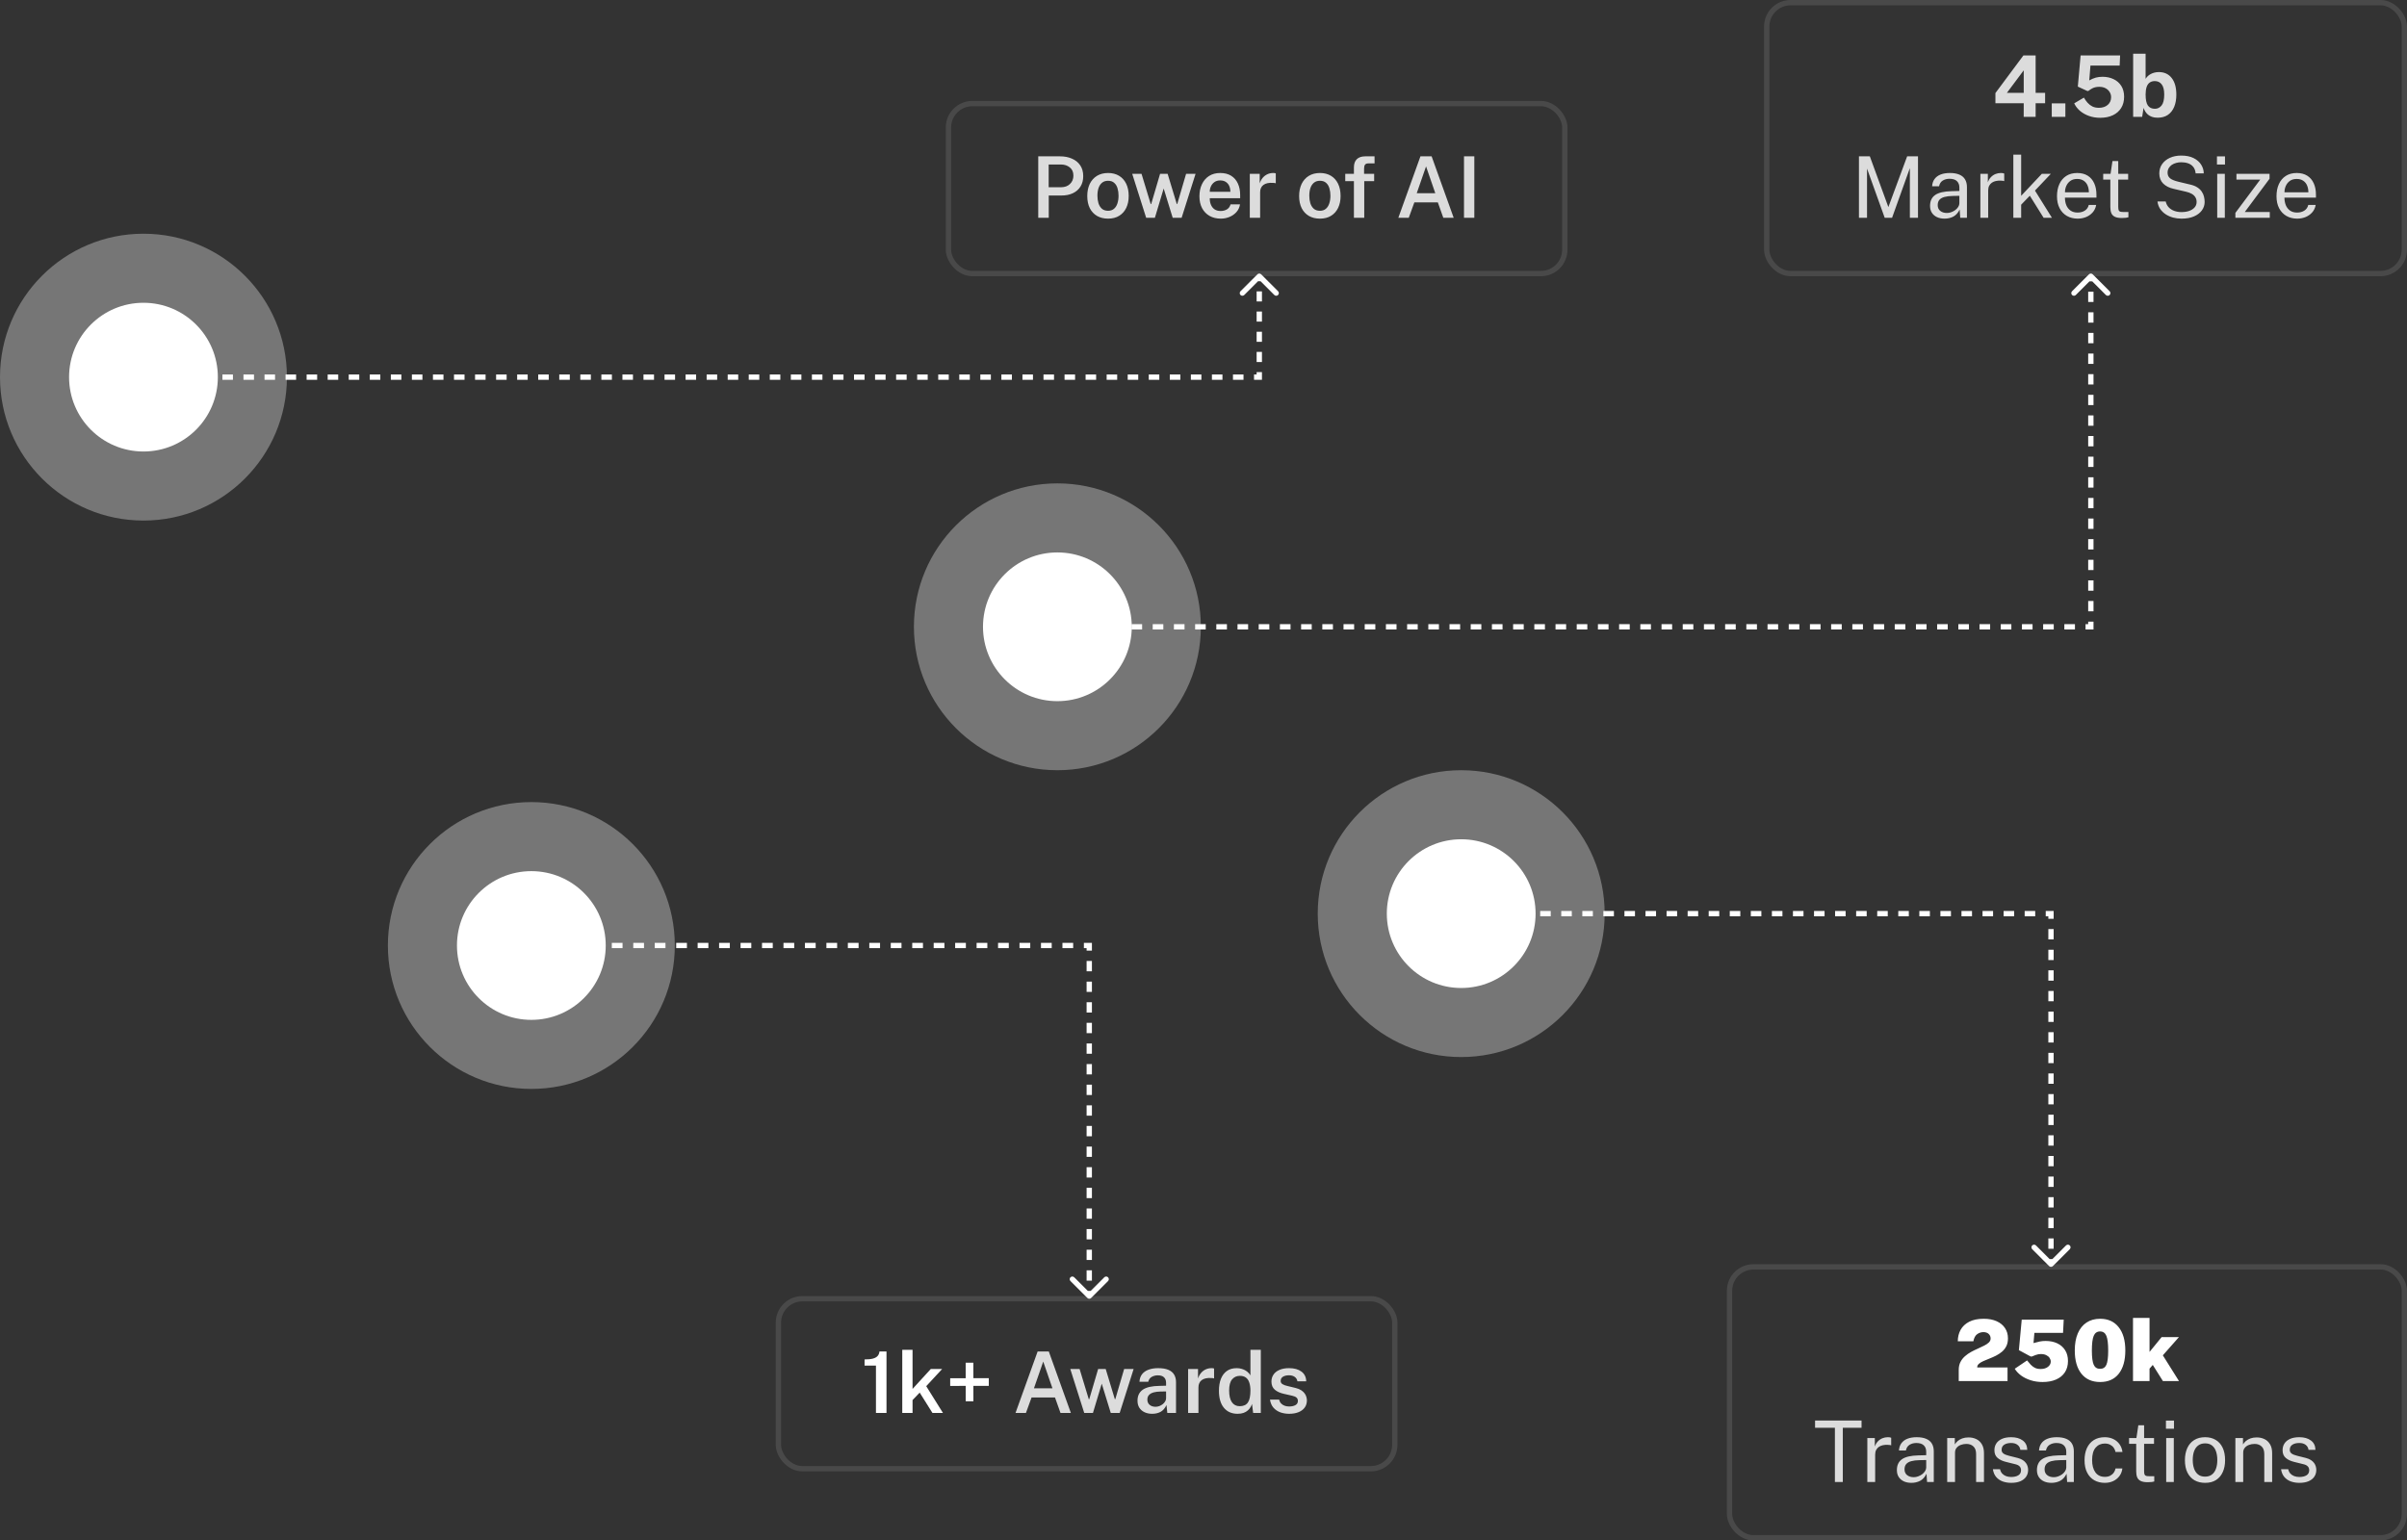 <svg width="453" height="290" viewBox="0 0 453 290" fill="none" xmlns="http://www.w3.org/2000/svg">
<rect x="0" y="0" width="453" height="290" fill="#333333" stroke="none"/>
<rect x="178.5" y="19.5" width="116" height="32" rx="4.5" stroke="white" stroke-opacity="0.11"/>
<path d="M195.4 41V29.432H199.504C200.336 29.432 201.08 29.576 201.736 29.864C202.397 30.147 202.917 30.565 203.296 31.12C203.675 31.675 203.864 32.357 203.864 33.168C203.864 33.931 203.691 34.584 203.344 35.128C203.003 35.672 202.525 36.088 201.912 36.376C201.299 36.664 200.581 36.808 199.76 36.808H197.376V41H195.4ZM197.36 35.248H199.712C200.389 35.248 200.941 35.045 201.368 34.64C201.8 34.235 202.016 33.707 202.016 33.056C202.016 32.395 201.792 31.883 201.344 31.52C200.896 31.152 200.333 30.968 199.656 30.968H197.36V35.248ZM208.536 41.16C207.747 41.16 207.059 40.992 206.472 40.656C205.885 40.315 205.429 39.827 205.104 39.192C204.784 38.557 204.624 37.795 204.624 36.904C204.624 36.04 204.779 35.283 205.088 34.632C205.403 33.981 205.853 33.475 206.44 33.112C207.027 32.749 207.728 32.568 208.544 32.568C209.333 32.568 210.019 32.741 210.6 33.088C211.181 33.435 211.629 33.931 211.944 34.576C212.264 35.221 212.424 35.997 212.424 36.904C212.424 37.741 212.272 38.48 211.968 39.12C211.669 39.755 211.229 40.253 210.648 40.616C210.072 40.979 209.368 41.16 208.536 41.16ZM208.544 39.68C208.992 39.68 209.36 39.557 209.648 39.312C209.941 39.067 210.157 38.731 210.296 38.304C210.44 37.877 210.512 37.392 210.512 36.848C210.512 36.341 210.448 35.875 210.32 35.448C210.197 35.021 209.989 34.68 209.696 34.424C209.408 34.163 209.024 34.032 208.544 34.032C208.091 34.032 207.715 34.152 207.416 34.392C207.123 34.627 206.901 34.957 206.752 35.384C206.608 35.805 206.536 36.293 206.536 36.848C206.536 37.349 206.6 37.816 206.728 38.248C206.861 38.675 207.075 39.021 207.368 39.288C207.661 39.549 208.053 39.68 208.544 39.68ZM225.006 32.728L222.382 41H220.702L219.006 35.488L217.35 41H215.71L213.086 32.728H214.838L216.566 38.416H216.654L218.326 32.728H219.75L221.47 38.408H221.558L223.222 32.728H225.006ZM227.679 37.312C227.674 37.781 227.748 38.197 227.903 38.56C228.058 38.923 228.287 39.208 228.591 39.416C228.895 39.619 229.271 39.72 229.719 39.72C230.178 39.72 230.575 39.619 230.911 39.416C231.252 39.208 231.479 38.893 231.591 38.472H233.375C233.279 39.048 233.05 39.536 232.687 39.936C232.324 40.336 231.884 40.64 231.367 40.848C230.855 41.056 230.322 41.16 229.767 41.16C228.967 41.16 228.263 40.992 227.655 40.656C227.052 40.315 226.58 39.829 226.239 39.2C225.903 38.571 225.735 37.821 225.735 36.952C225.735 36.104 225.89 35.352 226.199 34.696C226.508 34.035 226.954 33.515 227.535 33.136C228.122 32.757 228.826 32.568 229.647 32.568C230.463 32.568 231.148 32.741 231.703 33.088C232.263 33.435 232.684 33.92 232.967 34.544C233.255 35.163 233.399 35.888 233.399 36.72V37.312H227.679ZM227.679 36.104H231.559C231.559 35.704 231.49 35.344 231.351 35.024C231.212 34.699 230.999 34.443 230.711 34.256C230.428 34.064 230.071 33.968 229.639 33.968C229.212 33.968 228.852 34.072 228.559 34.28C228.266 34.488 228.044 34.757 227.895 35.088C227.746 35.413 227.674 35.752 227.679 36.104ZM235.213 41V32.728H237.077V34.52C237.211 34.109 237.4 33.76 237.645 33.472C237.896 33.179 238.189 32.955 238.525 32.8C238.861 32.645 239.227 32.568 239.621 32.568C239.717 32.568 239.811 32.573 239.901 32.584C239.992 32.595 240.059 32.613 240.101 32.64V34.504C240.043 34.477 239.965 34.459 239.869 34.448C239.779 34.437 239.699 34.432 239.629 34.432C239.229 34.4 238.875 34.416 238.565 34.48C238.261 34.544 238.003 34.653 237.789 34.808C237.581 34.957 237.424 35.149 237.317 35.384C237.211 35.613 237.157 35.883 237.157 36.192V41H235.213ZM248.411 41.16C247.622 41.16 246.934 40.992 246.347 40.656C245.76 40.315 245.304 39.827 244.979 39.192C244.659 38.557 244.499 37.795 244.499 36.904C244.499 36.04 244.654 35.283 244.963 34.632C245.278 33.981 245.728 33.475 246.315 33.112C246.902 32.749 247.603 32.568 248.419 32.568C249.208 32.568 249.894 32.741 250.475 33.088C251.056 33.435 251.504 33.931 251.819 34.576C252.139 35.221 252.299 35.997 252.299 36.904C252.299 37.741 252.147 38.48 251.843 39.12C251.544 39.755 251.104 40.253 250.523 40.616C249.947 40.979 249.243 41.16 248.411 41.16ZM248.419 39.68C248.867 39.68 249.235 39.557 249.523 39.312C249.816 39.067 250.032 38.731 250.171 38.304C250.315 37.877 250.387 37.392 250.387 36.848C250.387 36.341 250.323 35.875 250.195 35.448C250.072 35.021 249.864 34.68 249.571 34.424C249.283 34.163 248.899 34.032 248.419 34.032C247.966 34.032 247.59 34.152 247.291 34.392C246.998 34.627 246.776 34.957 246.627 35.384C246.483 35.805 246.411 36.293 246.411 36.848C246.411 37.349 246.475 37.816 246.603 38.248C246.736 38.675 246.95 39.021 247.243 39.288C247.536 39.549 247.928 39.68 248.419 39.68ZM258.617 32.728V34.104H256.753V41H254.809V34.104H253.177V32.728H254.809V31.496C254.809 30.835 254.99 30.325 255.353 29.968C255.721 29.611 256.251 29.432 256.945 29.432H258.689L258.697 30.76H257.545C257.23 30.76 257.014 30.843 256.897 31.008C256.779 31.168 256.721 31.421 256.721 31.768V32.728H258.617ZM263.169 41L267.329 29.432H269.433L273.585 41H271.633L270.601 38.096H266.185L265.129 41H263.169ZM266.633 36.368H270.121L268.385 31.328L266.633 36.368ZM275.525 29.432H277.469V41H275.525V29.432Z" fill="#DCDCDC"/>
<circle cx="27" cy="71" r="27" fill="white" fill-opacity="0.33"/>
<circle cx="27" cy="71" r="14" fill="white"/>
<path d="M236.646 51.646C236.842 51.451 237.158 51.451 237.354 51.646L240.536 54.828C240.731 55.024 240.731 55.34 240.536 55.535C240.34 55.731 240.024 55.731 239.828 55.535L237 52.707L234.172 55.535C233.976 55.731 233.66 55.731 233.464 55.535C233.269 55.34 233.269 55.024 233.464 54.828L236.646 51.646ZM237 71H237.5V71.5H237V71ZM237.5 52V52.95H236.5V52H237.5ZM237.5 54.85V56.75H236.5V54.85H237.5ZM237.5 58.65V60.55H236.5V58.65H237.5ZM237.5 62.45V64.35H236.5V62.45H237.5ZM237.5 66.25V68.15H236.5V66.25H237.5ZM237.5 70.05V71H236.5V70.05H237.5ZM237 71.5H236.009V70.5H237V71.5ZM234.028 71.5H232.047V70.5H234.028V71.5ZM230.066 71.5H228.085V70.5H230.066V71.5ZM226.104 71.5H224.123V70.5H226.104V71.5ZM222.142 71.5H220.16V70.5H222.142V71.5ZM218.179 71.5H216.198V70.5H218.179V71.5ZM214.217 71.5H212.236V70.5H214.217V71.5ZM210.255 71.5H208.274V70.5H210.255V71.5ZM206.292 71.5H204.311V70.5H206.292V71.5ZM202.33 71.5H200.349V70.5H202.33V71.5ZM198.368 71.5H196.387V70.5H198.368V71.5ZM194.406 71.5H192.425V70.5H194.406V71.5ZM190.443 71.5H188.462V70.5H190.443V71.5ZM186.481 71.5H184.5V70.5H186.481V71.5ZM182.519 71.5H180.538V70.5H182.519V71.5ZM178.557 71.5H176.575V70.5H178.557V71.5ZM174.594 71.5H172.613V70.5H174.594V71.5ZM170.632 71.5H168.651V70.5H170.632V71.5ZM166.67 71.5H164.689V70.5H166.67V71.5ZM162.708 71.5H160.726V70.5H162.708V71.5ZM158.745 71.5H156.764V70.5H158.745V71.5ZM154.783 71.5H152.802V70.5H154.783V71.5ZM150.821 71.5H148.84V70.5H150.821V71.5ZM146.858 71.5H144.877V70.5H146.858V71.5ZM142.896 71.5H140.915V70.5H142.896V71.5ZM138.934 71.5H136.953V70.5H138.934V71.5ZM134.972 71.5H132.991V70.5H134.972V71.5ZM131.009 71.5H129.028V70.5H131.009V71.5ZM127.047 71.5H125.066V70.5H127.047V71.5ZM123.085 71.5H121.104V70.5H123.085V71.5ZM119.123 71.5H117.141V70.5H119.123V71.5ZM115.16 71.5H113.179V70.5H115.16V71.5ZM111.198 71.5H109.217V70.5H111.198V71.5ZM107.236 71.5H105.255V70.5H107.236V71.5ZM103.274 71.5H101.292V70.5H103.274V71.5ZM99.311 71.5H97.33V70.5H99.311V71.5ZM95.349 71.5H93.368V70.5H95.349V71.5ZM91.387 71.5H89.406V70.5H91.387V71.5ZM87.425 71.5H85.444V70.5H87.425V71.5ZM83.462 71.5H81.481V70.5H83.462V71.5ZM79.5 71.5H77.519V70.5H79.5V71.5ZM75.538 71.5H73.557V70.5H75.538V71.5ZM71.576 71.5H69.594V70.5H71.576V71.5ZM67.613 71.5H65.632V70.5H67.613V71.5ZM63.651 71.5H61.67V70.5H63.651V71.5ZM59.689 71.5H57.708V70.5H59.689V71.5ZM55.727 71.5H53.745V70.5H55.727V71.5ZM51.764 71.5H49.783V70.5H51.764V71.5ZM47.802 71.5H45.821V70.5H47.802V71.5ZM43.84 71.5H41.859V70.5H43.84V71.5ZM39.878 71.5H37.897V70.5H39.878V71.5ZM35.915 71.5H33.934V70.5H35.915V71.5ZM31.953 71.5H29.972V70.5H31.953V71.5ZM27.991 71.5H27V70.5H27.991V71.5Z" fill="white"/>
<rect x="146.5" y="244.5" width="116" height="32" rx="4.5" stroke="white" stroke-opacity="0.11"/>
<path d="M164.856 266V257.088H162.712V255.928C163.389 255.928 163.925 255.872 164.32 255.76C164.72 255.643 165.011 255.472 165.192 255.248C165.379 255.024 165.485 254.752 165.512 254.432H166.84V266H164.856ZM177.463 266H175.487L173.087 262.168L171.743 263.576V266H169.807V254.112H171.743V261.48L175.175 257.728H177.311L174.319 260.96L177.463 266ZM186.091 259.456V260.904L178.827 260.912V259.464L186.091 259.456ZM183.195 263.808H181.747L181.739 256.544H183.187L183.195 263.808Z" fill="white"/>
<path d="M191.122 266L195.282 254.432H197.386L201.538 266H199.586L198.554 263.096H194.138L193.082 266H191.122ZM194.586 261.368H198.074L196.338 256.328L194.586 261.368ZM213.35 257.728L210.726 266H209.046L207.35 260.488L205.694 266H204.054L201.43 257.728H203.182L204.91 263.416H204.998L206.67 257.728H208.094L209.814 263.408H209.902L211.566 257.728H213.35ZM216.839 266.16C216.311 266.16 215.836 266.064 215.415 265.872C214.999 265.675 214.671 265.395 214.431 265.032C214.196 264.664 214.079 264.219 214.079 263.696C214.079 262.784 214.407 262.096 215.063 261.632C215.724 261.168 216.777 260.925 218.223 260.904L219.455 260.872V260.312C219.455 259.875 219.324 259.533 219.063 259.288C218.807 259.037 218.407 258.915 217.863 258.92C217.463 258.925 217.095 259.021 216.759 259.208C216.428 259.389 216.209 259.696 216.103 260.128H214.447C214.479 259.563 214.641 259.091 214.935 258.712C215.233 258.328 215.641 258.043 216.159 257.856C216.676 257.664 217.273 257.568 217.951 257.568C218.74 257.568 219.383 257.672 219.879 257.88C220.375 258.088 220.74 258.389 220.975 258.784C221.209 259.173 221.327 259.645 221.327 260.2V266H219.687L219.535 264.512C219.236 265.136 218.857 265.568 218.399 265.808C217.945 266.043 217.425 266.16 216.839 266.16ZM217.471 264.84C217.711 264.84 217.948 264.797 218.183 264.712C218.417 264.621 218.631 264.501 218.823 264.352C219.015 264.197 219.167 264.027 219.279 263.84C219.396 263.653 219.455 263.459 219.455 263.256V261.952L218.439 261.968C217.937 261.973 217.5 262.027 217.127 262.128C216.753 262.229 216.46 262.392 216.247 262.616C216.039 262.835 215.935 263.128 215.935 263.496C215.935 263.917 216.081 264.248 216.375 264.488C216.668 264.723 217.033 264.84 217.471 264.84ZM223.604 266V257.728H225.468V259.52C225.601 259.109 225.791 258.76 226.036 258.472C226.287 258.179 226.58 257.955 226.916 257.8C227.252 257.645 227.617 257.568 228.012 257.568C228.108 257.568 228.201 257.573 228.292 257.584C228.383 257.595 228.449 257.613 228.492 257.64V259.504C228.433 259.477 228.356 259.459 228.26 259.448C228.169 259.437 228.089 259.432 228.02 259.432C227.62 259.4 227.265 259.416 226.956 259.48C226.652 259.544 226.393 259.653 226.18 259.808C225.972 259.957 225.815 260.149 225.708 260.384C225.601 260.613 225.548 260.883 225.548 261.192V266H223.604ZM232.917 266.16C231.824 266.16 230.965 265.784 230.341 265.032C229.717 264.28 229.405 263.211 229.405 261.824C229.405 260.96 229.531 260.211 229.781 259.576C230.037 258.936 230.411 258.443 230.901 258.096C231.397 257.744 232.011 257.568 232.741 257.568C233.083 257.568 233.392 257.611 233.669 257.696C233.952 257.776 234.203 257.883 234.421 258.016C234.64 258.149 234.824 258.296 234.973 258.456C235.128 258.616 235.248 258.776 235.333 258.936V254.112H237.285V266H235.845L235.629 264.304C235.565 264.501 235.469 264.709 235.341 264.928C235.219 265.141 235.051 265.341 234.837 265.528C234.629 265.715 234.368 265.867 234.053 265.984C233.739 266.101 233.36 266.16 232.917 266.16ZM233.317 264.728C234.016 264.728 234.525 264.501 234.845 264.048C235.171 263.589 235.333 262.832 235.333 261.776C235.328 261.173 235.253 260.667 235.109 260.256C234.971 259.845 234.755 259.536 234.461 259.328C234.173 259.12 233.8 259.016 233.341 259.016C232.755 259.016 232.272 259.232 231.893 259.664C231.515 260.096 231.325 260.8 231.325 261.776C231.325 262.747 231.499 263.483 231.845 263.984C232.192 264.48 232.683 264.728 233.317 264.728ZM242.607 266.16C242.031 266.16 241.484 266.069 240.967 265.888C240.455 265.701 240.023 265.411 239.671 265.016C239.324 264.621 239.105 264.112 239.015 263.488H240.727C240.801 263.792 240.932 264.04 241.119 264.232C241.311 264.424 241.537 264.565 241.799 264.656C242.06 264.741 242.327 264.784 242.599 264.784C243.095 264.784 243.495 264.699 243.799 264.528C244.108 264.357 244.263 264.093 244.263 263.736C244.263 263.475 244.177 263.267 244.007 263.112C243.836 262.957 243.564 262.84 243.191 262.76L241.615 262.4C240.916 262.245 240.353 261.989 239.927 261.632C239.505 261.275 239.292 260.771 239.287 260.12C239.281 259.629 239.404 259.192 239.655 258.808C239.905 258.424 240.279 258.123 240.775 257.904C241.271 257.68 241.884 257.568 242.615 257.568C243.58 257.568 244.353 257.784 244.935 258.216C245.516 258.643 245.815 259.253 245.831 260.048H244.175C244.116 259.691 243.948 259.413 243.671 259.216C243.393 259.013 243.033 258.912 242.591 258.912C242.132 258.912 241.756 259 241.463 259.176C241.169 259.352 241.023 259.621 241.023 259.984C241.023 260.235 241.135 260.432 241.359 260.576C241.583 260.72 241.919 260.843 242.367 260.944L243.855 261.304C244.281 261.411 244.631 261.555 244.903 261.736C245.175 261.917 245.388 262.117 245.543 262.336C245.697 262.549 245.804 262.771 245.863 263C245.927 263.224 245.959 263.432 245.959 263.624C245.959 264.157 245.82 264.613 245.543 264.992C245.271 265.365 244.884 265.653 244.383 265.856C243.881 266.059 243.289 266.16 242.607 266.16Z" fill="#DCDCDC"/>
<circle cx="100" cy="178" r="27" fill="white" fill-opacity="0.33"/>
<circle cx="100" cy="178" r="14" fill="white"/>
<path d="M204.646 244.354C204.842 244.549 205.158 244.549 205.354 244.354L208.536 241.172C208.731 240.976 208.731 240.66 208.536 240.464C208.34 240.269 208.024 240.269 207.828 240.464L205 243.293L202.172 240.464C201.976 240.269 201.66 240.269 201.464 240.464C201.269 240.66 201.269 240.976 201.464 241.172L204.646 244.354ZM205 178H205.5V177.5H205V178ZM205.5 244V243.029H204.5V244H205.5ZM205.5 241.088V239.147H204.5V241.088H205.5ZM205.5 237.206V235.265H204.5V237.206H205.5ZM205.5 233.324V231.382H204.5V233.324H205.5ZM205.5 229.441V227.5H204.5V229.441H205.5ZM205.5 225.559V223.618H204.5V225.559H205.5ZM205.5 221.676V219.735H204.5V221.676H205.5ZM205.5 217.794V215.853H204.5V217.794H205.5ZM205.5 213.912V211.971H204.5V213.912H205.5ZM205.5 210.029V208.088H204.5V210.029H205.5ZM205.5 206.147V204.206H204.5V206.147H205.5ZM205.5 202.265V200.324H204.5V202.265H205.5ZM205.5 198.382V196.441H204.5V198.382H205.5ZM205.5 194.5V192.559H204.5V194.5H205.5ZM205.5 190.618V188.676H204.5V190.618H205.5ZM205.5 186.735V184.794H204.5V186.735H205.5ZM205.5 182.853V180.912H204.5V182.853H205.5ZM205.5 178.971V178H204.5V178.971H205.5ZM205 177.5H203.99V178.5H205V177.5ZM201.971 177.5H199.952V178.5H201.971V177.5ZM197.933 177.5H195.913V178.5H197.933V177.5ZM193.894 177.5H191.875V178.5H193.894V177.5ZM189.856 177.5H187.837V178.5H189.856V177.5ZM185.817 177.5H183.798V178.5H185.817V177.5ZM181.779 177.5H179.76V178.5H181.779V177.5ZM177.74 177.5H175.721V178.5H177.74V177.5ZM173.702 177.5H171.683V178.5H173.702V177.5ZM169.663 177.5H167.644V178.5H169.663V177.5ZM165.625 177.5H163.606V178.5H165.625V177.5ZM161.587 177.5H159.567V178.5H161.587V177.5ZM157.548 177.5H155.529V178.5H157.548V177.5ZM153.51 177.5H151.49V178.5H153.51V177.5ZM149.471 177.5H147.452V178.5H149.471V177.5ZM145.433 177.5H143.413V178.5H145.433V177.5ZM141.394 177.5H139.375V178.5H141.394V177.5ZM137.356 177.5H135.337V178.5H137.356V177.5ZM133.317 177.5H131.298V178.5H133.317V177.5ZM129.279 177.5H127.26V178.5H129.279V177.5ZM125.24 177.5H123.221V178.5H125.24V177.5ZM121.202 177.5H119.183V178.5H121.202V177.5ZM117.163 177.5H115.144V178.5H117.163V177.5ZM113.125 177.5H111.106V178.5H113.125V177.5ZM109.087 177.5H107.067V178.5H109.087V177.5ZM105.048 177.5H103.029V178.5H105.048V177.5ZM101.01 177.5H100V178.5H101.01V177.5Z" fill="white"/>
<rect x="332.5" y="0.5" width="120" height="51" rx="4.5" stroke="white" stroke-opacity="0.11"/>
<path d="M380.812 10.432H383.108V17.48H384.892V19.44H383.108V22H380.86L380.868 19.44H375.54V17.52L380.812 10.432ZM377.7 17.48H380.868V13.24L377.7 17.48ZM386.144 22V19.456H388.704V22H386.144ZM391.576 10.432H399.008L398.92 12.344H393.424L393.2 15.136C393.627 14.896 394.032 14.723 394.416 14.616C394.805 14.509 395.232 14.456 395.696 14.456C396.469 14.456 397.16 14.603 397.768 14.896C398.381 15.184 398.867 15.608 399.224 16.168C399.581 16.728 399.76 17.411 399.76 18.216C399.76 19.032 399.576 19.736 399.208 20.328C398.84 20.92 398.317 21.376 397.64 21.696C396.968 22.016 396.171 22.176 395.248 22.176C394.491 22.176 393.787 22.059 393.136 21.824C392.485 21.589 391.923 21.269 391.448 20.864C390.973 20.453 390.613 19.984 390.368 19.456L392.192 18.376C392.4 18.739 392.635 19.067 392.896 19.36C393.157 19.648 393.459 19.877 393.8 20.048C394.147 20.213 394.549 20.296 395.008 20.296C395.701 20.296 396.259 20.112 396.68 19.744C397.101 19.376 397.312 18.896 397.312 18.304C397.312 17.931 397.216 17.597 397.024 17.304C396.837 17.005 396.579 16.771 396.248 16.6C395.917 16.429 395.531 16.344 395.088 16.344C394.853 16.344 394.629 16.365 394.416 16.408C394.208 16.445 393.995 16.52 393.776 16.632C393.563 16.739 393.325 16.893 393.064 17.096C392.989 17.128 392.936 17.144 392.904 17.144C392.877 17.144 392.824 17.125 392.744 17.088L391.048 16.304L391.576 10.432ZM406.069 22.16C405.658 22.16 405.304 22.107 405.005 22C404.706 21.893 404.453 21.752 404.245 21.576C404.037 21.395 403.866 21.195 403.733 20.976C403.6 20.757 403.496 20.533 403.421 20.304L403.157 22H401.461V10.112H403.805V14.848C403.906 14.672 404.037 14.507 404.197 14.352C404.357 14.197 404.544 14.061 404.757 13.944C404.97 13.827 405.205 13.736 405.461 13.672C405.722 13.603 406 13.568 406.293 13.568C407.322 13.568 408.128 13.939 408.709 14.68C409.296 15.421 409.589 16.467 409.589 17.816C409.589 18.691 409.456 19.453 409.189 20.104C408.922 20.755 408.528 21.261 408.005 21.624C407.482 21.981 406.837 22.16 406.069 22.16ZM405.557 20.48C406.058 20.48 406.474 20.275 406.805 19.864C407.141 19.448 407.309 18.755 407.309 17.784C407.309 16.925 407.149 16.291 406.829 15.88C406.514 15.469 406.085 15.264 405.541 15.264C405.152 15.264 404.829 15.357 404.573 15.544C404.317 15.725 404.125 16.003 403.997 16.376C403.874 16.749 403.81 17.219 403.805 17.784C403.805 18.76 403.949 19.453 404.237 19.864C404.53 20.275 404.97 20.48 405.557 20.48ZM349.856 41V29.432H351.904L355.392 38.984L358.928 29.432H360.968V41H359.44V31.648L356.088 41H354.704L351.376 31.736V41H349.856ZM365.965 41.16C365.432 41.16 364.96 41.067 364.549 40.88C364.138 40.688 363.816 40.413 363.581 40.056C363.352 39.699 363.237 39.267 363.237 38.76C363.237 37.843 363.557 37.16 364.197 36.712C364.837 36.264 365.864 36.024 367.277 35.992L368.757 35.952V35.304C368.757 34.797 368.605 34.397 368.301 34.104C367.997 33.805 367.525 33.656 366.885 33.656C366.41 33.661 365.992 33.773 365.629 33.992C365.272 34.211 365.04 34.568 364.933 35.064H363.629C363.661 34.525 363.813 34.072 364.085 33.704C364.357 33.331 364.736 33.048 365.221 32.856C365.712 32.664 366.29 32.568 366.957 32.568C367.677 32.568 368.274 32.669 368.749 32.872C369.229 33.075 369.586 33.373 369.821 33.768C370.061 34.163 370.181 34.648 370.181 35.224V41H368.917L368.813 39.448C368.493 40.093 368.085 40.541 367.589 40.792C367.098 41.037 366.557 41.16 365.965 41.16ZM366.413 40.096C366.69 40.096 366.965 40.045 367.237 39.944C367.514 39.843 367.768 39.707 367.997 39.536C368.226 39.36 368.408 39.165 368.541 38.952C368.68 38.733 368.752 38.509 368.757 38.28V36.864L367.525 36.888C366.896 36.899 366.368 36.963 365.941 37.08C365.52 37.197 365.202 37.381 364.989 37.632C364.781 37.883 364.677 38.211 364.677 38.616C364.677 39.08 364.837 39.443 365.157 39.704C365.482 39.965 365.901 40.096 366.413 40.096ZM372.708 41V32.728H374.116V34.32C374.255 33.925 374.45 33.6 374.7 33.344C374.951 33.083 375.236 32.888 375.556 32.76C375.882 32.632 376.218 32.568 376.564 32.568C376.687 32.568 376.807 32.576 376.924 32.592C377.042 32.608 377.132 32.635 377.196 32.672V34.104C377.116 34.067 377.012 34.043 376.884 34.032C376.762 34.016 376.658 34.008 376.572 34.008C376.242 33.987 375.932 34.008 375.644 34.072C375.356 34.131 375.103 34.235 374.884 34.384C374.666 34.533 374.492 34.731 374.364 34.976C374.242 35.216 374.18 35.509 374.18 35.856V41H372.708ZM386.176 41H384.608L382.016 36.848L380.384 38.536V41H378.912V29.112H380.384V36.864L384.272 32.728H385.968L382.984 35.88L386.176 41ZM388.624 37.208C388.624 37.731 388.709 38.205 388.88 38.632C389.056 39.053 389.32 39.389 389.672 39.64C390.029 39.891 390.474 40.016 391.008 40.016C391.536 40.016 391.989 39.893 392.368 39.648C392.752 39.403 392.997 39.048 393.104 38.584H394.504C394.402 39.144 394.178 39.616 393.832 40C393.485 40.384 393.066 40.675 392.576 40.872C392.085 41.064 391.573 41.16 391.04 41.16C390.266 41.16 389.586 40.992 389 40.656C388.413 40.32 387.954 39.837 387.624 39.208C387.293 38.579 387.128 37.824 387.128 36.944C387.128 36.075 387.277 35.312 387.576 34.656C387.874 34 388.306 33.488 388.872 33.12C389.442 32.752 390.128 32.568 390.928 32.568C391.706 32.568 392.365 32.736 392.904 33.072C393.442 33.408 393.85 33.883 394.128 34.496C394.41 35.104 394.552 35.827 394.552 36.664V37.208H388.624ZM388.632 36.208H393.128C393.128 35.733 393.048 35.307 392.888 34.928C392.728 34.544 392.482 34.243 392.152 34.024C391.826 33.8 391.416 33.688 390.92 33.688C390.402 33.688 389.973 33.813 389.632 34.064C389.296 34.309 389.042 34.627 388.872 35.016C388.706 35.4 388.626 35.797 388.632 36.208ZM400.52 33.808H398.656V38.952C398.656 39.245 398.686 39.461 398.744 39.6C398.808 39.733 398.912 39.819 399.056 39.856C399.206 39.893 399.408 39.912 399.664 39.912H400.568V40.904C400.467 40.941 400.312 40.973 400.104 41C399.902 41.027 399.648 41.04 399.344 41.04C398.774 41.04 398.331 40.963 398.016 40.808C397.702 40.653 397.48 40.424 397.352 40.12C397.23 39.816 397.168 39.443 397.168 39V33.808H395.824V32.728H397.208L397.568 30.32H398.656V32.72H400.52V33.808ZM410.565 41.16C410.021 41.16 409.493 41.093 408.981 40.96C408.469 40.821 408.005 40.616 407.589 40.344C407.173 40.072 406.827 39.736 406.549 39.336C406.277 38.931 406.107 38.461 406.037 37.928H407.589C407.685 38.365 407.875 38.733 408.157 39.032C408.445 39.331 408.795 39.555 409.205 39.704C409.621 39.853 410.072 39.928 410.557 39.928C411.101 39.928 411.587 39.853 412.013 39.704C412.445 39.549 412.784 39.331 413.029 39.048C413.28 38.765 413.405 38.427 413.405 38.032C413.405 37.685 413.325 37.384 413.165 37.128C413.011 36.872 412.784 36.659 412.485 36.488C412.187 36.317 411.824 36.184 411.397 36.088L409.125 35.56C408.272 35.373 407.603 35.04 407.117 34.56C406.637 34.08 406.392 33.445 406.381 32.656C406.381 31.989 406.557 31.403 406.909 30.896C407.267 30.389 407.755 29.995 408.373 29.712C408.997 29.429 409.709 29.288 410.509 29.288C411.432 29.288 412.208 29.445 412.837 29.76C413.467 30.075 413.941 30.488 414.261 31C414.581 31.512 414.744 32.059 414.749 32.64H413.221C413.173 32.117 413.019 31.704 412.757 31.4C412.501 31.091 412.179 30.872 411.789 30.744C411.4 30.611 410.976 30.544 410.517 30.544C410.187 30.544 409.867 30.587 409.557 30.672C409.253 30.752 408.979 30.875 408.733 31.04C408.493 31.205 408.301 31.411 408.157 31.656C408.013 31.901 407.941 32.187 407.941 32.512C407.941 32.928 408.083 33.267 408.365 33.528C408.653 33.789 409.173 34.013 409.925 34.2L412.125 34.728C412.701 34.851 413.171 35.032 413.533 35.272C413.901 35.512 414.184 35.784 414.381 36.088C414.584 36.392 414.723 36.709 414.797 37.04C414.877 37.371 414.917 37.696 414.917 38.016C414.917 38.597 414.744 39.128 414.397 39.608C414.051 40.083 413.552 40.461 412.901 40.744C412.256 41.021 411.477 41.16 410.565 41.16ZM418.715 32.728V41H417.283V32.728H418.715ZM418.747 29.44V30.976H417.235V29.44H418.747ZM420.702 41V40.08L425.374 33.816H420.902V32.728H427.134V33.648L422.47 39.912H427.174V41H420.702ZM429.936 37.208C429.936 37.731 430.022 38.205 430.192 38.632C430.368 39.053 430.632 39.389 430.984 39.64C431.342 39.891 431.787 40.016 432.32 40.016C432.848 40.016 433.302 39.893 433.68 39.648C434.064 39.403 434.31 39.048 434.416 38.584H435.816C435.715 39.144 435.491 39.616 435.144 40C434.798 40.384 434.379 40.675 433.888 40.872C433.398 41.064 432.886 41.16 432.352 41.16C431.579 41.16 430.899 40.992 430.312 40.656C429.726 40.32 429.267 39.837 428.936 39.208C428.606 38.579 428.44 37.824 428.44 36.944C428.44 36.075 428.59 35.312 428.888 34.656C429.187 34 429.619 33.488 430.184 33.12C430.755 32.752 431.44 32.568 432.24 32.568C433.019 32.568 433.678 32.736 434.216 33.072C434.755 33.408 435.163 33.883 435.44 34.496C435.723 35.104 435.864 35.827 435.864 36.664V37.208H429.936ZM429.944 36.208H434.44C434.44 35.733 434.36 35.307 434.2 34.928C434.04 34.544 433.795 34.243 433.464 34.024C433.139 33.8 432.728 33.688 432.232 33.688C431.715 33.688 431.286 33.813 430.944 34.064C430.608 34.309 430.355 34.627 430.184 35.016C430.019 35.4 429.939 35.797 429.944 36.208Z" fill="#DCDCDC"/>
<circle cx="199" cy="118" r="27" fill="white" fill-opacity="0.33"/>
<circle cx="199" cy="118" r="14" fill="white"/>
<path d="M393.146 51.646C393.342 51.451 393.658 51.451 393.854 51.646L397.036 54.828C397.231 55.024 397.231 55.34 397.036 55.535C396.84 55.731 396.524 55.731 396.328 55.535L393.5 52.707L390.672 55.535C390.476 55.731 390.16 55.731 389.964 55.535C389.769 55.34 389.769 55.024 389.964 54.828L393.146 51.646ZM393.5 118H394V118.5H393.5V118ZM394 52V52.971H393V52H394ZM394 54.912V56.853H393V54.912H394ZM394 58.794V60.735H393V58.794H394ZM394 62.676V64.618H393V62.676H394ZM394 66.559V68.5H393V66.559H394ZM394 70.441V72.382H393V70.441H394ZM394 74.323V76.265H393V74.323H394ZM394 78.206V80.147H393V78.206H394ZM394 82.088V84.029H393V82.088H394ZM394 85.971V87.912H393V85.971H394ZM394 89.853V91.794H393V89.853H394ZM394 93.735V95.677H393V93.735H394ZM394 97.618V99.559H393V97.618H394ZM394 101.5V103.441H393V101.5H394ZM394 105.382V107.324H393V105.382H394ZM394 109.265V111.206H393V109.265H394ZM394 113.147V115.088H393V113.147H394ZM394 117.029V118H393V117.029H394ZM393.5 118.5H392.502V117.5H393.5V118.5ZM390.507 118.5H388.512V117.5H390.507V118.5ZM386.517 118.5H384.523V117.5H386.517V118.5ZM382.528 118.5H380.533V117.5H382.528V118.5ZM378.538 118.5H376.542V117.5H378.538V118.5ZM374.547 118.5H372.552V117.5H374.547V118.5ZM370.557 118.5H368.562V117.5H370.557V118.5ZM366.567 118.5H364.572V117.5H366.567V118.5ZM362.577 118.5H360.582V117.5H362.577V118.5ZM358.587 118.5H356.592V117.5H358.587V118.5ZM354.597 118.5H352.602V117.5H354.597V118.5ZM350.607 118.5H348.612V117.5H350.607V118.5ZM346.618 118.5H344.623V117.5H346.618V118.5ZM342.628 118.5H340.633V117.5H342.628V118.5ZM338.638 118.5H336.643V117.5H338.638V118.5ZM334.648 118.5H332.653V117.5H334.648V118.5ZM330.658 118.5H328.663V117.5H330.658V118.5ZM326.668 118.5H324.673V117.5H326.668V118.5ZM322.677 118.5H320.682V117.5H322.677V118.5ZM318.687 118.5H316.692V117.5H318.687V118.5ZM314.697 118.5H312.702V117.5H314.697V118.5ZM310.707 118.5H308.712V117.5H310.707V118.5ZM306.717 118.5H304.722V117.5H306.717V118.5ZM302.727 118.5H300.732V117.5H302.727V118.5ZM298.737 118.5H296.742V117.5H298.737V118.5ZM294.747 118.5H292.752V117.5H294.747V118.5ZM290.757 118.5H288.762V117.5H290.757V118.5ZM286.767 118.5H284.772V117.5H286.767V118.5ZM282.777 118.5H280.782V117.5H282.777V118.5ZM278.787 118.5H276.792V117.5H278.787V118.5ZM274.797 118.5H272.802V117.5H274.797V118.5ZM270.807 118.5H268.812V117.5H270.807V118.5ZM266.817 118.5H264.822V117.5H266.817V118.5ZM262.827 118.5H260.832V117.5H262.827V118.5ZM258.837 118.5H256.842V117.5H258.837V118.5ZM254.847 118.5H252.852V117.5H254.847V118.5ZM250.857 118.5H248.862V117.5H250.857V118.5ZM246.867 118.5H244.872V117.5H246.867V118.5ZM242.877 118.5H240.882V117.5H242.877V118.5ZM238.887 118.5H236.892V117.5H238.887V118.5ZM234.897 118.5H232.902V117.5H234.897V118.5ZM230.908 118.5H228.913V117.5H230.908V118.5ZM226.918 118.5H224.923V117.5H226.918V118.5ZM222.928 118.5H220.933V117.5H222.928V118.5ZM218.938 118.5H216.943V117.5H218.938V118.5ZM214.948 118.5H212.953V117.5H214.948V118.5ZM210.958 118.5H208.963V117.5H210.958V118.5ZM206.968 118.5H204.973V117.5H206.968V118.5ZM202.978 118.5H200.983V117.5H202.978V118.5ZM198.988 118.5H196.993V117.5H198.988V118.5ZM194.998 118.5H194V117.5H194.998V118.5Z" fill="white"/>
<rect x="325.5" y="238.5" width="127" height="51" rx="4.5" stroke="white" stroke-opacity="0.11"/>
<path d="M368.636 260V258.624V257.92C368.636 257.339 368.743 256.837 368.956 256.416C369.175 255.989 369.463 255.621 369.82 255.312C370.178 254.997 370.57 254.725 370.996 254.496C371.423 254.267 371.85 254.059 372.276 253.872C372.703 253.68 373.095 253.493 373.452 253.312C373.81 253.131 374.095 252.936 374.308 252.728C374.527 252.515 374.636 252.267 374.636 251.984C374.636 251.637 374.516 251.352 374.276 251.128C374.036 250.899 373.703 250.784 373.276 250.784C372.855 250.784 372.466 250.912 372.108 251.168C371.751 251.424 371.511 251.872 371.388 252.512H368.46C368.46 251.712 368.636 250.992 368.988 250.352C369.346 249.712 369.884 249.205 370.604 248.832C371.324 248.459 372.236 248.272 373.34 248.272C374.29 248.272 375.103 248.427 375.78 248.736C376.463 249.045 376.986 249.477 377.348 250.032C377.716 250.581 377.9 251.221 377.9 251.952C377.9 252.528 377.796 253.024 377.588 253.44C377.38 253.851 377.103 254.2 376.756 254.488C376.41 254.776 376.031 255.024 375.62 255.232C375.21 255.435 374.799 255.616 374.388 255.776C373.978 255.936 373.599 256.093 373.252 256.248C372.906 256.403 372.628 256.573 372.42 256.76C372.212 256.947 372.108 257.173 372.108 257.44H377.82V260H368.636ZM380.491 248.432H388.395L388.267 250.928H382.875L382.707 252.848C383.171 252.72 383.563 252.621 383.883 252.552C384.208 252.483 384.574 252.448 384.979 252.448C385.816 252.448 386.55 252.597 387.179 252.896C387.814 253.195 388.307 253.627 388.659 254.192C389.016 254.752 389.195 255.429 389.195 256.224C389.195 257.051 389 257.76 388.611 258.352C388.227 258.939 387.678 259.389 386.963 259.704C386.248 260.019 385.398 260.176 384.411 260.176C383.611 260.176 382.867 260.067 382.179 259.848C381.491 259.629 380.891 259.333 380.379 258.96C379.867 258.581 379.467 258.155 379.179 257.68L381.499 256.112C381.728 256.405 381.958 256.675 382.187 256.92C382.422 257.165 382.686 257.363 382.979 257.512C383.278 257.656 383.635 257.728 384.051 257.728C384.622 257.728 385.08 257.592 385.427 257.32C385.779 257.048 385.955 256.72 385.955 256.336C385.955 256.096 385.883 255.867 385.739 255.648C385.595 255.429 385.384 255.253 385.107 255.12C384.835 254.981 384.496 254.912 384.091 254.912C383.926 254.912 383.768 254.925 383.619 254.952C383.47 254.979 383.307 255.024 383.131 255.088C382.96 255.147 382.758 255.227 382.523 255.328C382.416 255.376 382.342 255.4 382.299 255.4C382.256 255.395 382.176 255.365 382.059 255.312L379.955 254.176L380.491 248.432ZM395.252 248.272C396.74 248.272 397.9 248.797 398.732 249.848C399.569 250.893 399.988 252.357 399.988 254.24C399.988 256.112 399.577 257.571 398.756 258.616C397.935 259.656 396.767 260.176 395.252 260.176C393.732 260.176 392.556 259.656 391.724 258.616C390.892 257.571 390.476 256.112 390.476 254.24C390.476 252.987 390.665 251.915 391.044 251.024C391.428 250.133 391.975 249.453 392.684 248.984C393.399 248.509 394.255 248.272 395.252 248.272ZM395.236 257.696C395.807 257.696 396.204 257.44 396.428 256.928C396.652 256.411 396.764 255.52 396.764 254.256C396.764 252.949 396.649 252.024 396.42 251.48C396.191 250.931 395.796 250.656 395.236 250.656C394.671 250.656 394.271 250.933 394.036 251.488C393.807 252.037 393.692 252.96 393.692 254.256C393.692 255.509 393.807 256.397 394.036 256.92C394.265 257.437 394.665 257.696 395.236 257.696ZM410.089 260H407.065L405.153 256.96L404.545 257.664V260H401.433V248.112H404.545V254.512L406.817 251.728H410.073L407.049 255.152L410.089 260Z" fill="white"/>
<path d="M341.595 268.792V267.432H350.347V268.792H346.819V279H345.331V268.792H341.595ZM351.435 279V270.728H352.843V272.32C352.982 271.925 353.176 271.6 353.427 271.344C353.678 271.083 353.963 270.888 354.283 270.76C354.608 270.632 354.944 270.568 355.291 270.568C355.414 270.568 355.534 270.576 355.651 270.592C355.768 270.608 355.859 270.635 355.923 270.672V272.104C355.843 272.067 355.739 272.043 355.611 272.032C355.488 272.016 355.384 272.008 355.299 272.008C354.968 271.987 354.659 272.008 354.371 272.072C354.083 272.131 353.83 272.235 353.611 272.384C353.392 272.533 353.219 272.731 353.091 272.976C352.968 273.216 352.907 273.509 352.907 273.856V279H351.435ZM359.723 279.16C359.19 279.16 358.718 279.067 358.307 278.88C357.896 278.688 357.574 278.413 357.339 278.056C357.11 277.699 356.995 277.267 356.995 276.76C356.995 275.843 357.315 275.16 357.955 274.712C358.595 274.264 359.622 274.024 361.035 273.992L362.515 273.952V273.304C362.515 272.797 362.363 272.397 362.059 272.104C361.755 271.805 361.283 271.656 360.643 271.656C360.168 271.661 359.75 271.773 359.387 271.992C359.03 272.211 358.798 272.568 358.691 273.064H357.387C357.419 272.525 357.571 272.072 357.843 271.704C358.115 271.331 358.494 271.048 358.979 270.856C359.47 270.664 360.048 270.568 360.715 270.568C361.435 270.568 362.032 270.669 362.507 270.872C362.987 271.075 363.344 271.373 363.579 271.768C363.819 272.163 363.939 272.648 363.939 273.224V279H362.675L362.571 277.448C362.251 278.093 361.843 278.541 361.347 278.792C360.856 279.037 360.315 279.16 359.723 279.16ZM360.171 278.096C360.448 278.096 360.723 278.045 360.995 277.944C361.272 277.843 361.526 277.707 361.755 277.536C361.984 277.36 362.166 277.165 362.299 276.952C362.438 276.733 362.51 276.509 362.515 276.28V274.864L361.283 274.888C360.654 274.899 360.126 274.963 359.699 275.08C359.278 275.197 358.96 275.381 358.747 275.632C358.539 275.883 358.435 276.211 358.435 276.616C358.435 277.08 358.595 277.443 358.915 277.704C359.24 277.965 359.659 278.096 360.171 278.096ZM366.466 279V270.728H367.898V271.928C368.032 271.699 368.216 271.483 368.45 271.28C368.69 271.077 368.978 270.915 369.314 270.792C369.656 270.669 370.048 270.608 370.49 270.608C371.013 270.608 371.493 270.712 371.93 270.92C372.373 271.128 372.725 271.453 372.986 271.896C373.253 272.333 373.386 272.899 373.386 273.592V279H371.906V273.736C371.906 273.091 371.736 272.613 371.394 272.304C371.058 271.989 370.621 271.832 370.082 271.832C369.709 271.832 369.36 271.893 369.034 272.016C368.709 272.133 368.445 272.315 368.242 272.56C368.04 272.8 367.938 273.104 367.938 273.472V279H366.466ZM378.512 279.16C377.936 279.16 377.4 279.072 376.904 278.896C376.413 278.715 376.005 278.435 375.68 278.056C375.354 277.672 375.149 277.184 375.064 276.592H376.408C376.482 276.917 376.616 277.189 376.808 277.408C377.005 277.621 377.25 277.784 377.544 277.896C377.837 278.003 378.157 278.056 378.504 278.056C379.058 278.056 379.506 277.952 379.848 277.744C380.189 277.536 380.36 277.216 380.36 276.784C380.36 276.48 380.269 276.237 380.088 276.056C379.912 275.869 379.637 275.733 379.264 275.648L377.552 275.224C376.885 275.064 376.352 274.813 375.952 274.472C375.552 274.131 375.352 273.653 375.352 273.04C375.346 272.555 375.461 272.128 375.696 271.76C375.93 271.392 376.282 271.101 376.752 270.888C377.221 270.675 377.805 270.568 378.504 270.568C379.4 270.568 380.122 270.771 380.672 271.176C381.226 271.576 381.514 272.165 381.536 272.944H380.232C380.178 272.549 380 272.237 379.696 272.008C379.397 271.773 378.994 271.656 378.488 271.656C377.96 271.656 377.53 271.763 377.2 271.976C376.869 272.184 376.704 272.509 376.704 272.952C376.704 273.245 376.821 273.477 377.056 273.648C377.29 273.813 377.637 273.952 378.096 274.064L379.752 274.48C380.136 274.581 380.45 274.715 380.696 274.88C380.946 275.045 381.144 275.229 381.288 275.432C381.437 275.635 381.541 275.848 381.6 276.072C381.664 276.291 381.696 276.501 381.696 276.704C381.696 277.211 381.568 277.648 381.312 278.016C381.061 278.379 380.698 278.661 380.224 278.864C379.754 279.061 379.184 279.16 378.512 279.16ZM386.082 279.16C385.549 279.16 385.077 279.067 384.666 278.88C384.256 278.688 383.933 278.413 383.698 278.056C383.469 277.699 383.354 277.267 383.354 276.76C383.354 275.843 383.674 275.16 384.314 274.712C384.954 274.264 385.981 274.024 387.394 273.992L388.874 273.952V273.304C388.874 272.797 388.722 272.397 388.418 272.104C388.114 271.805 387.642 271.656 387.002 271.656C386.528 271.661 386.109 271.773 385.746 271.992C385.389 272.211 385.157 272.568 385.05 273.064H383.746C383.778 272.525 383.93 272.072 384.202 271.704C384.474 271.331 384.853 271.048 385.338 270.856C385.829 270.664 386.408 270.568 387.074 270.568C387.794 270.568 388.392 270.669 388.866 270.872C389.346 271.075 389.704 271.373 389.938 271.768C390.178 272.163 390.298 272.648 390.298 273.224V279H389.034L388.93 277.448C388.61 278.093 388.202 278.541 387.706 278.792C387.216 279.037 386.674 279.16 386.082 279.16ZM386.53 278.096C386.808 278.096 387.082 278.045 387.354 277.944C387.632 277.843 387.885 277.707 388.114 277.536C388.344 277.36 388.525 277.165 388.658 276.952C388.797 276.733 388.869 276.509 388.874 276.28V274.864L387.642 274.888C387.013 274.899 386.485 274.963 386.058 275.08C385.637 275.197 385.32 275.381 385.106 275.632C384.898 275.883 384.794 276.211 384.794 276.616C384.794 277.08 384.954 277.443 385.274 277.704C385.6 277.965 386.018 278.096 386.53 278.096ZM396.122 270.568C396.714 270.568 397.247 270.683 397.722 270.912C398.196 271.136 398.583 271.456 398.882 271.872C399.186 272.288 399.375 272.779 399.45 273.344H398.138C398.09 273.056 397.978 272.792 397.802 272.552C397.631 272.312 397.404 272.12 397.122 271.976C396.839 271.832 396.508 271.76 396.13 271.76C395.42 271.76 394.844 272.016 394.402 272.528C393.959 273.04 393.738 273.824 393.738 274.88C393.738 275.835 393.94 276.6 394.346 277.176C394.756 277.747 395.359 278.032 396.154 278.032C396.532 278.032 396.86 277.96 397.138 277.816C397.42 277.667 397.647 277.472 397.818 277.232C397.988 276.987 398.098 276.725 398.146 276.448H399.434C399.364 277.003 399.178 277.483 398.874 277.888C398.57 278.293 398.18 278.608 397.706 278.832C397.236 279.051 396.708 279.16 396.122 279.16C395.38 279.16 394.722 278.997 394.146 278.672C393.575 278.347 393.127 277.867 392.802 277.232C392.476 276.597 392.314 275.819 392.314 274.896C392.314 274.032 392.46 273.277 392.754 272.632C393.052 271.981 393.484 271.475 394.05 271.112C394.62 270.749 395.311 270.568 396.122 270.568ZM405.388 271.808H403.524V276.952C403.524 277.245 403.553 277.461 403.612 277.6C403.676 277.733 403.78 277.819 403.924 277.856C404.073 277.893 404.276 277.912 404.532 277.912H405.436V278.904C405.334 278.941 405.18 278.973 404.972 279C404.769 279.027 404.516 279.04 404.212 279.04C403.641 279.04 403.198 278.963 402.884 278.808C402.569 278.653 402.348 278.424 402.22 278.12C402.097 277.816 402.036 277.443 402.036 277V271.808H400.692V270.728H402.076L402.436 268.32H403.524V270.72H405.388V271.808ZM409.113 270.728V279H407.681V270.728H409.113ZM409.145 267.44V268.976H407.633V267.44H409.145ZM415.004 279.16C414.242 279.16 413.575 278.997 413.004 278.672C412.434 278.341 411.991 277.859 411.676 277.224C411.362 276.589 411.204 275.813 411.204 274.896C411.204 274.032 411.351 273.275 411.644 272.624C411.938 271.973 412.367 271.469 412.932 271.112C413.503 270.749 414.194 270.568 415.004 270.568C415.767 270.568 416.428 270.736 416.988 271.072C417.554 271.403 417.991 271.891 418.3 272.536C418.61 273.181 418.764 273.968 418.764 274.896C418.764 275.739 418.62 276.48 418.332 277.12C418.05 277.76 417.628 278.261 417.068 278.624C416.514 278.981 415.826 279.16 415.004 279.16ZM415.004 277.992C415.5 277.992 415.919 277.867 416.26 277.616C416.602 277.365 416.86 277.005 417.036 276.536C417.212 276.067 417.3 275.509 417.3 274.864C417.3 274.272 417.223 273.741 417.068 273.272C416.914 272.797 416.666 272.421 416.324 272.144C415.988 271.867 415.548 271.728 415.004 271.728C414.503 271.728 414.079 271.853 413.732 272.104C413.386 272.349 413.122 272.707 412.94 273.176C412.764 273.645 412.676 274.208 412.676 274.864C412.676 275.445 412.756 275.973 412.916 276.448C413.076 276.923 413.327 277.299 413.668 277.576C414.01 277.853 414.455 277.992 415.004 277.992ZM420.701 279V270.728H422.133V271.928C422.266 271.699 422.45 271.483 422.685 271.28C422.925 271.077 423.213 270.915 423.549 270.792C423.89 270.669 424.282 270.608 424.725 270.608C425.247 270.608 425.727 270.712 426.165 270.92C426.607 271.128 426.959 271.453 427.221 271.896C427.487 272.333 427.621 272.899 427.621 273.592V279H426.141V273.736C426.141 273.091 425.97 272.613 425.629 272.304C425.293 271.989 424.855 271.832 424.317 271.832C423.943 271.832 423.594 271.893 423.269 272.016C422.943 272.133 422.679 272.315 422.477 272.56C422.274 272.8 422.173 273.104 422.173 273.472V279H420.701ZM432.746 279.16C432.17 279.16 431.634 279.072 431.138 278.896C430.647 278.715 430.239 278.435 429.914 278.056C429.589 277.672 429.383 277.184 429.298 276.592H430.642C430.717 276.917 430.85 277.189 431.042 277.408C431.239 277.621 431.485 277.784 431.778 277.896C432.071 278.003 432.391 278.056 432.738 278.056C433.293 278.056 433.741 277.952 434.082 277.744C434.423 277.536 434.594 277.216 434.594 276.784C434.594 276.48 434.503 276.237 434.322 276.056C434.146 275.869 433.871 275.733 433.498 275.648L431.786 275.224C431.119 275.064 430.586 274.813 430.186 274.472C429.786 274.131 429.586 273.653 429.586 273.04C429.581 272.555 429.695 272.128 429.93 271.76C430.165 271.392 430.517 271.101 430.986 270.888C431.455 270.675 432.039 270.568 432.738 270.568C433.634 270.568 434.357 270.771 434.906 271.176C435.461 271.576 435.749 272.165 435.77 272.944H434.466C434.413 272.549 434.234 272.237 433.93 272.008C433.631 271.773 433.229 271.656 432.722 271.656C432.194 271.656 431.765 271.763 431.434 271.976C431.103 272.184 430.938 272.509 430.938 272.952C430.938 273.245 431.055 273.477 431.29 273.648C431.525 273.813 431.871 273.952 432.33 274.064L433.986 274.48C434.37 274.581 434.685 274.715 434.93 274.88C435.181 275.045 435.378 275.229 435.522 275.432C435.671 275.635 435.775 275.848 435.834 276.072C435.898 276.291 435.93 276.501 435.93 276.704C435.93 277.211 435.802 277.648 435.546 278.016C435.295 278.379 434.933 278.661 434.458 278.864C433.989 279.061 433.418 279.16 432.746 279.16Z" fill="#DCDCDC"/>
<circle cx="275" cy="172" r="27" fill="white" fill-opacity="0.33"/>
<circle cx="275" cy="172" r="14" fill="white"/>
<path d="M385.646 238.354C385.842 238.549 386.158 238.549 386.354 238.354L389.536 235.172C389.731 234.976 389.731 234.66 389.536 234.464C389.34 234.269 389.024 234.269 388.828 234.464L386 237.293L383.172 234.464C382.976 234.269 382.66 234.269 382.464 234.464C382.269 234.66 382.269 234.976 382.464 235.172L385.646 238.354ZM386 172H386.5V171.5H386V172ZM386.5 238V237.029H385.5V238H386.5ZM386.5 235.088V233.147H385.5V235.088H386.5ZM386.5 231.206V229.265H385.5V231.206H386.5ZM386.5 227.324V225.382H385.5V227.324H386.5ZM386.5 223.441V221.5H385.5V223.441H386.5ZM386.5 219.559V217.618H385.5V219.559H386.5ZM386.5 215.676V213.735H385.5V215.676H386.5ZM386.5 211.794V209.853H385.5V211.794H386.5ZM386.5 207.912V205.971H385.5V207.912H386.5ZM386.5 204.029V202.088H385.5V204.029H386.5ZM386.5 200.147V198.206H385.5V200.147H386.5ZM386.5 196.265V194.324H385.5V196.265H386.5ZM386.5 192.382V190.441H385.5V192.382H386.5ZM386.5 188.5V186.559H385.5V188.5H386.5ZM386.5 184.618V182.676H385.5V184.618H386.5ZM386.5 180.735V178.794H385.5V180.735H386.5ZM386.5 176.853V174.912H385.5V176.853H386.5ZM386.5 172.971V172H385.5V172.971H386.5ZM386 171.5H385.009V172.5H386V171.5ZM383.027 171.5H381.045V172.5H383.027V171.5ZM379.062 171.5H377.08V172.5H379.062V171.5ZM375.098 171.5H373.116V172.5H375.098V171.5ZM371.134 171.5H369.152V172.5H371.134V171.5ZM367.17 171.5H365.188V172.5H367.17V171.5ZM363.205 171.5H361.223V172.5H363.205V171.5ZM359.241 171.5H357.259V172.5H359.241V171.5ZM355.277 171.5H353.295V172.5H355.277V171.5ZM351.312 171.5H349.33V172.5H351.312V171.5ZM347.348 171.5H345.366V172.5H347.348V171.5ZM343.384 171.5H341.402V172.5H343.384V171.5ZM339.42 171.5H337.437V172.5H339.42V171.5ZM335.455 171.5H333.473V172.5H335.455V171.5ZM331.491 171.5H329.509V172.5H331.491V171.5ZM327.527 171.5H325.545V172.5H327.527V171.5ZM323.562 171.5H321.58V172.5H323.562V171.5ZM319.598 171.5H317.616V172.5H319.598V171.5ZM315.634 171.5H313.652V172.5H315.634V171.5ZM311.67 171.5H309.688V172.5H311.67V171.5ZM307.705 171.5H305.723V172.5H307.705V171.5ZM303.741 171.5H301.759V172.5H303.741V171.5ZM299.777 171.5H297.795V172.5H299.777V171.5ZM295.813 171.5H293.83V172.5H295.813V171.5ZM291.848 171.5H289.866V172.5H291.848V171.5ZM287.884 171.5H285.902V172.5H287.884V171.5ZM283.92 171.5H281.938V172.5H283.92V171.5ZM279.955 171.5H277.973V172.5H279.955V171.5ZM275.991 171.5H275V172.5H275.991V171.5Z" fill="white"/>
</svg>
